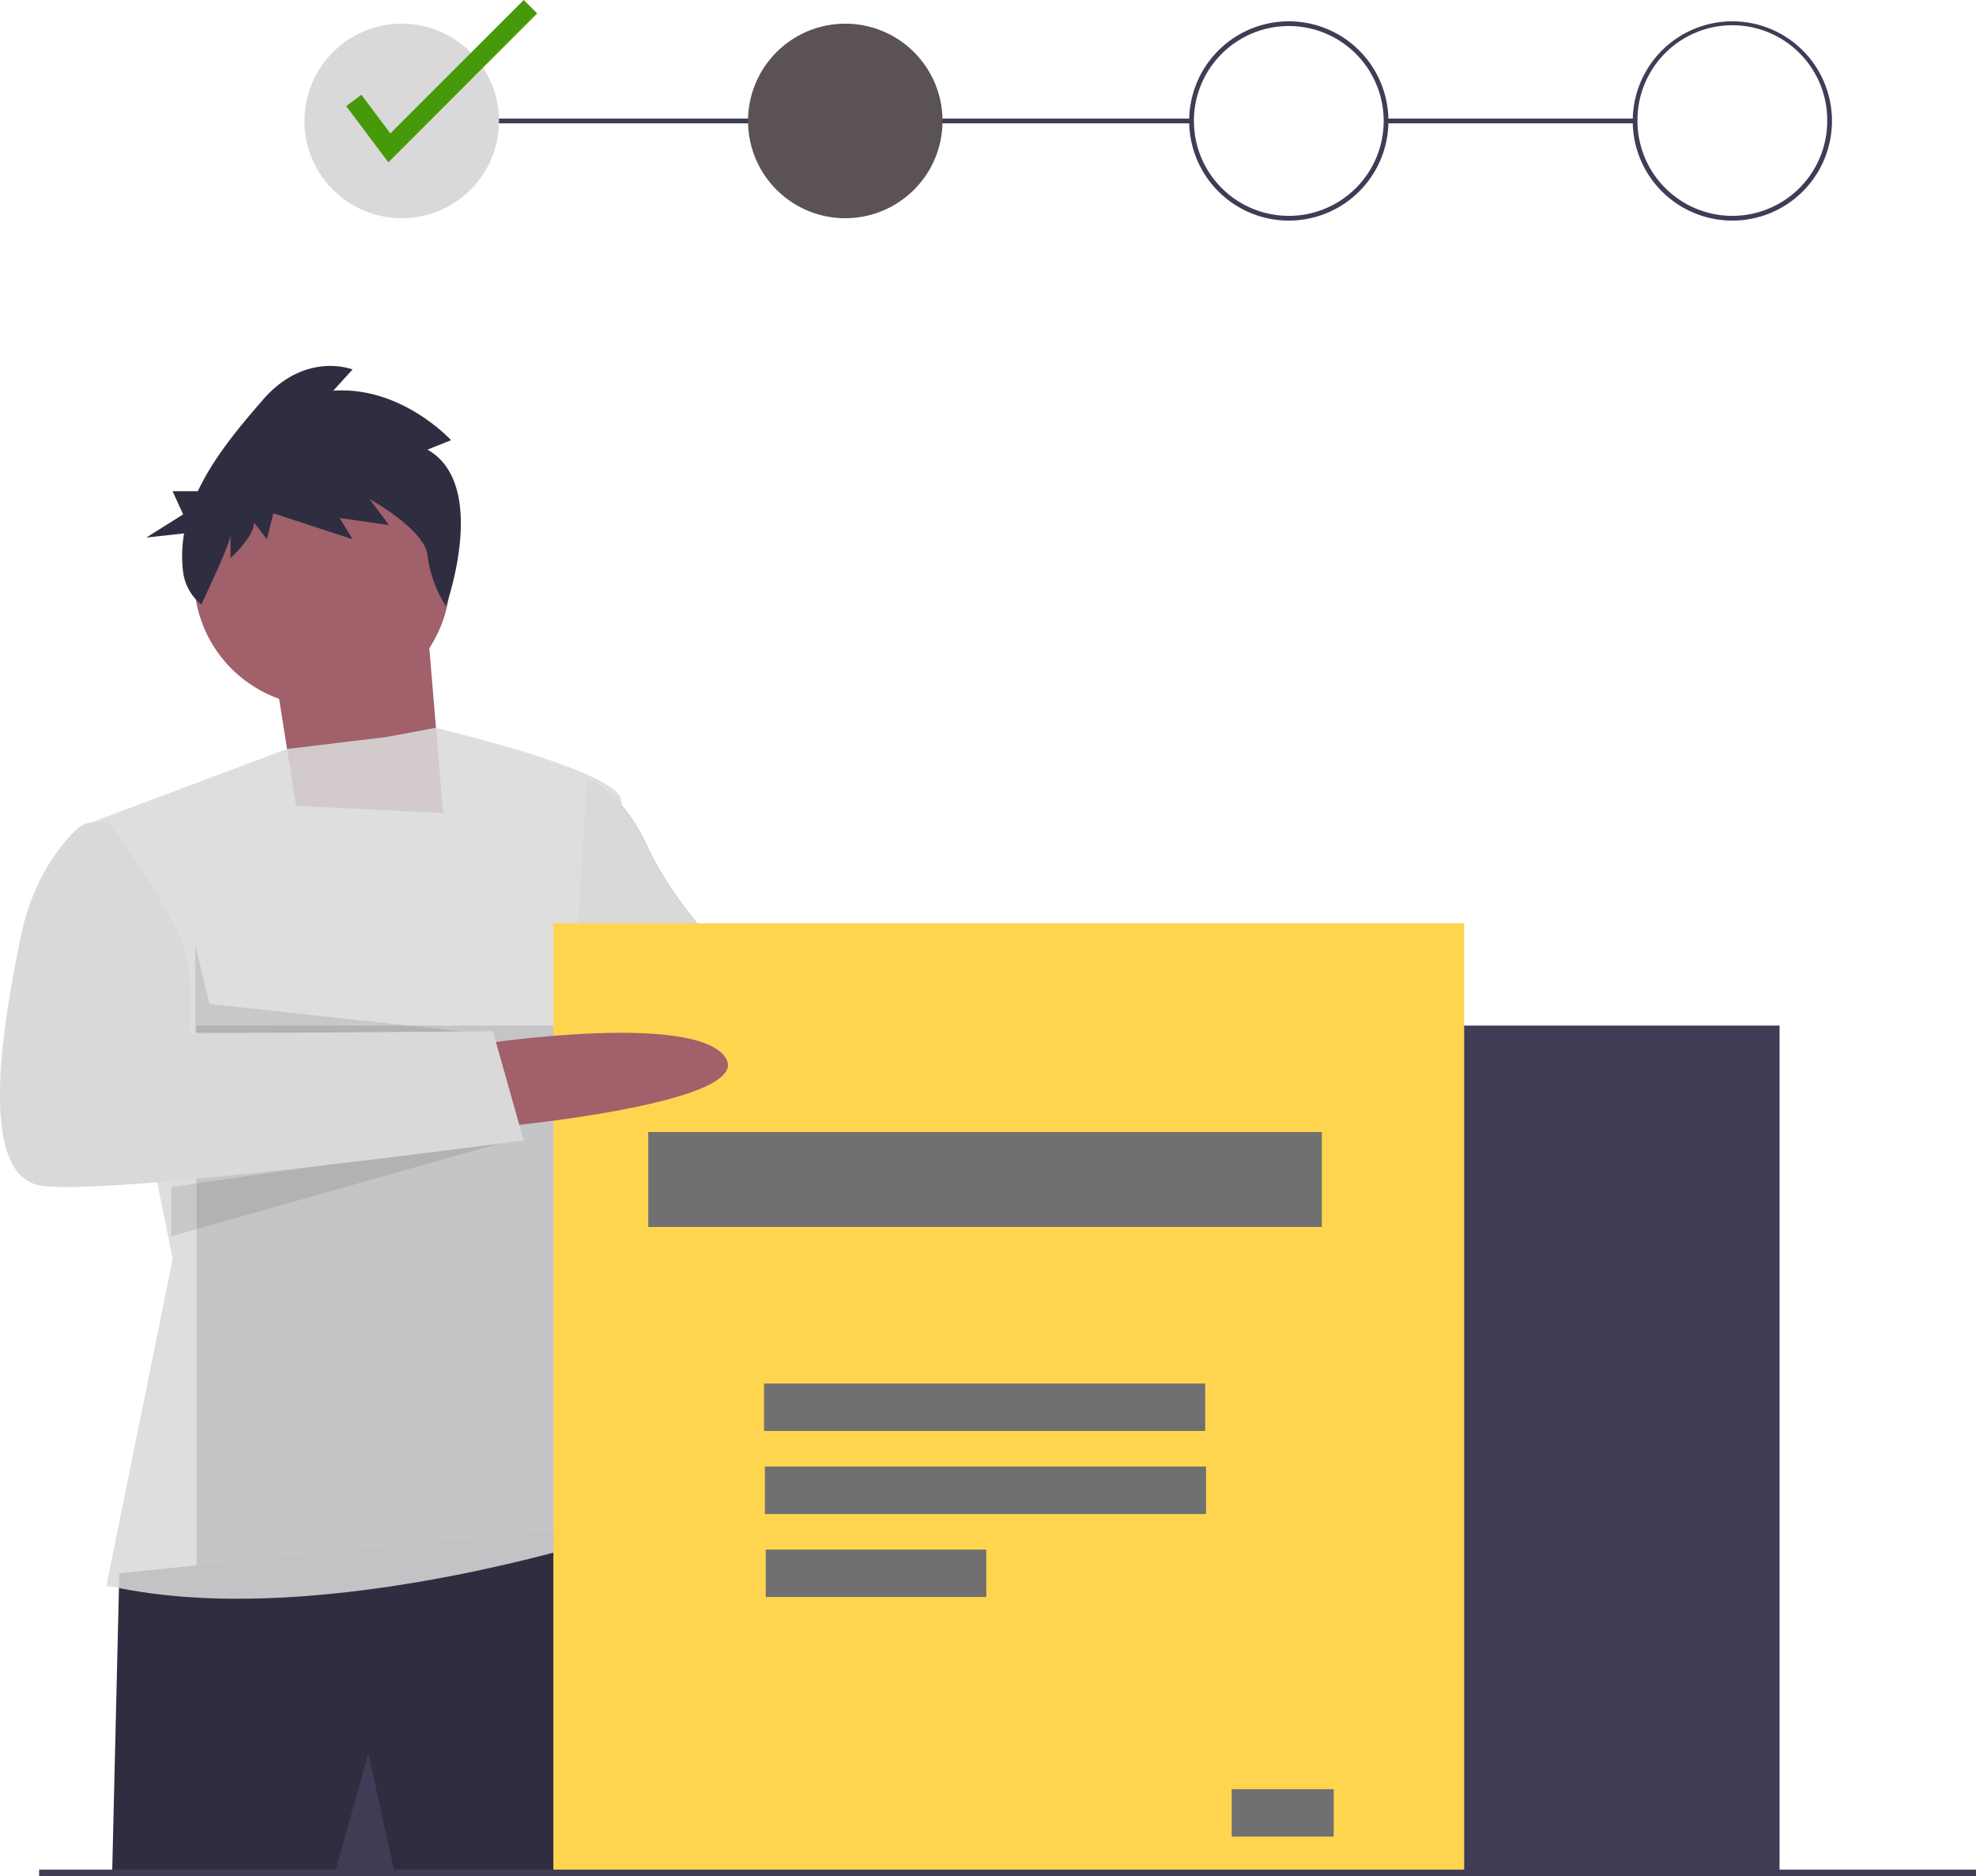 <svg xmlns="http://www.w3.org/2000/svg" viewBox="0 0 280.175 265.972"><defs><style>.a{fill:#a0616a;}.b{fill:#575a89;}.c,.f{fill:#d9d9d9;}.d{fill:#3f3d56;}.e{fill:#2f2e41;}.f{opacity:0.871;}.f,.g{isolation:isolate;}.g{opacity:0.1;}.h{fill:#ffd54f;}.i{fill:#707070;}.j{fill:#5b5353;}.k{fill:#469a09;}</style></defs><path class="a" d="M127.39,141.476s27.913,1.345,29.595,11.1-32.622,1.009-32.622,1.009Z" transform="translate(0.002 0.002)"/><path class="b" d="M83.334,110.536s4.708,1.345,8.408,9.417,11.1,15.47,11.1,15.47l29.931,5.717-5.045,15.134-28.586-3.7L81.318,142.485Z" transform="translate(0.002 0.002)"/><path class="c" d="M83.334,110.536s4.708,1.345,8.408,9.417,11.1,15.47,11.1,15.47l29.931,5.717-5.045,15.134-28.586-3.7L81.318,142.485Z" transform="translate(0.002 0.002)"/><path class="d" d="M27.873,145.386H252.321V265.405H27.873Z" transform="translate(0.002 0.002)"/><path class="a" d="M38.942,95.066l3.027,19.169,20.851,1.009-2.354-28.25Z" transform="translate(0.002 0.002)"/><path class="e" d="M16.913,223.031l-1.009,42.375H47.517l4.708-16.815,3.7,16.815H88.883s.675-48.429-3.025-48.769S16.913,223.031,16.913,223.031Z" transform="translate(0.002 0.002)"/><path class="a" d="M45.668,63.79A18.161,18.161,0,1,1,27.507,81.951h0A18.161,18.161,0,0,1,45.668,63.79Z" transform="translate(0.002 0.002)"/><path class="f" d="M15.064,224.88l9.417-46.41L12.038,116.926l28.653-10.754,14.053-1.69,7.065-1.319,5.042,1.319s20.178,5.045,21.187,8.744-4.036,33.967-4.036,33.967L79.294,172.08l10.425,44.729s-43.383,14.8-73.987,8.071Z" transform="translate(0.002 0.002)"/><path class="g" d="M27.676,133.909v12.443l39.681.054-37.664-4.09Z" transform="translate(0.002 0.002)"/><path class="g" d="M24.267,168.275l49.818-7.125L24.267,175.26Z" transform="translate(0.002 0.002)"/><path class="g" d="M103.345,135.591l-5.341,19.245,9.04-18.61Z" transform="translate(0.002 0.002)"/><path class="e" d="M60.613,63.737l3.34-1.337s-6.983-7.688-16.7-7.019l2.732-3.008s-6.679-2.674-12.751,4.345c-3.192,3.69-6.885,8.027-9.187,12.913H24.471l1.493,3.287L20.74,76.205l5.362-.59a18.367,18.367,0,0,0-.146,5.452,7.054,7.054,0,0,0,2.583,4.614h0s4.142-8.573,4.142-9.91v3.342s3.34-3.008,3.34-5.014l1.822,2.34.911-3.677,11.233,3.677-1.822-3.008,6.983,1-2.732-3.677s7.893,4.345,8.2,8.022a17.652,17.652,0,0,0,2.614,7.16S69.418,68.75,60.613,63.737Z" transform="translate(0.002 0.002)"/><path class="h" d="M78.458,130.883H207.599V265.742H78.458Z" transform="translate(0.002 0.002)"/><path class="i" d="M91.91,160.478h95.511V173.93H91.91Z" transform="translate(0.002 0.002)"/><path class="i" d="M108.33,196.126h62.551v6.726H108.33Z" transform="translate(0.002 0.002)"/><path class="i" d="M108.45,207.897h62.551v6.726H108.45Z" transform="translate(0.002 0.002)"/><path class="i" d="M108.571,219.667h31.275v6.726H108.571Z" transform="translate(0.002 0.002)"/><path class="i" d="M174.641,253.634h14.461v6.726H174.641Z" transform="translate(0.002 0.002)"/><path class="a" d="M69.21,147.866s29.259-4.372,33.631,2.018-30.94,9.753-30.94,9.753Z" transform="translate(0.002 0.002)"/><path class="c" d="M15.401,116.59H13.294a3.436,3.436,0,0,0-2.339.91c-2,1.857-6.23,6.65-8,15.232-2.354,11.434-6.39,33.631,2.69,35.312s68.606-6.39,68.606-6.39l-4.372-15.47-43.047.336s.673-7.4-.673-12.107S15.401,116.59,15.401,116.59Z" transform="translate(0.002 0.002)"/><path class="d" d="M196.529,17.482v-.672h35.313v.672Zm-139.567,0v-.672H168.953v.672Z" transform="translate(0.002 0.002)"/><path class="c" d="M56.959,3.355A13.789,13.789,0,1,1,43.17,17.144,13.789,13.789,0,0,1,56.959,3.355Z" transform="translate(0.002 0.002)"/><path class="j" d="M119.849,3.355A13.789,13.789,0,1,1,106.06,17.144,13.789,13.789,0,0,1,119.849,3.355Z" transform="translate(0.002 0.002)"/><path class="d" d="M231.501,17.145a14.125,14.125,0,1,1,14.125,14.125A14.125,14.125,0,0,1,231.501,17.145Zm.673,0A13.451,13.451,0,0,0,245.625,30.596h.001A13.45,13.45,0,0,0,259.077,17.147v-.002a13.452,13.452,0,1,0-26.903,0Zm-63.563,0a14.125,14.125,0,1,1,14.126,14.125A14.127,14.127,0,0,1,168.61,17.145Zm.674,0A13.45,13.45,0,0,0,182.733,30.596h.003A13.45,13.45,0,0,0,196.188,17.147v-.002A13.453,13.453,0,0,0,169.281,17.14v.005Z" transform="translate(0.002 0.002)"/><path class="k" d="M55.059,23.009l-5.976-7.968,2.152-1.615,4.114,5.485L74.263-.002l1.9,1.9Z" transform="translate(0.002 0.002)"/><path class="d" d="M5.548,265.034H280.173v.936H5.548Z" transform="translate(0.002 0.002)"/></svg>